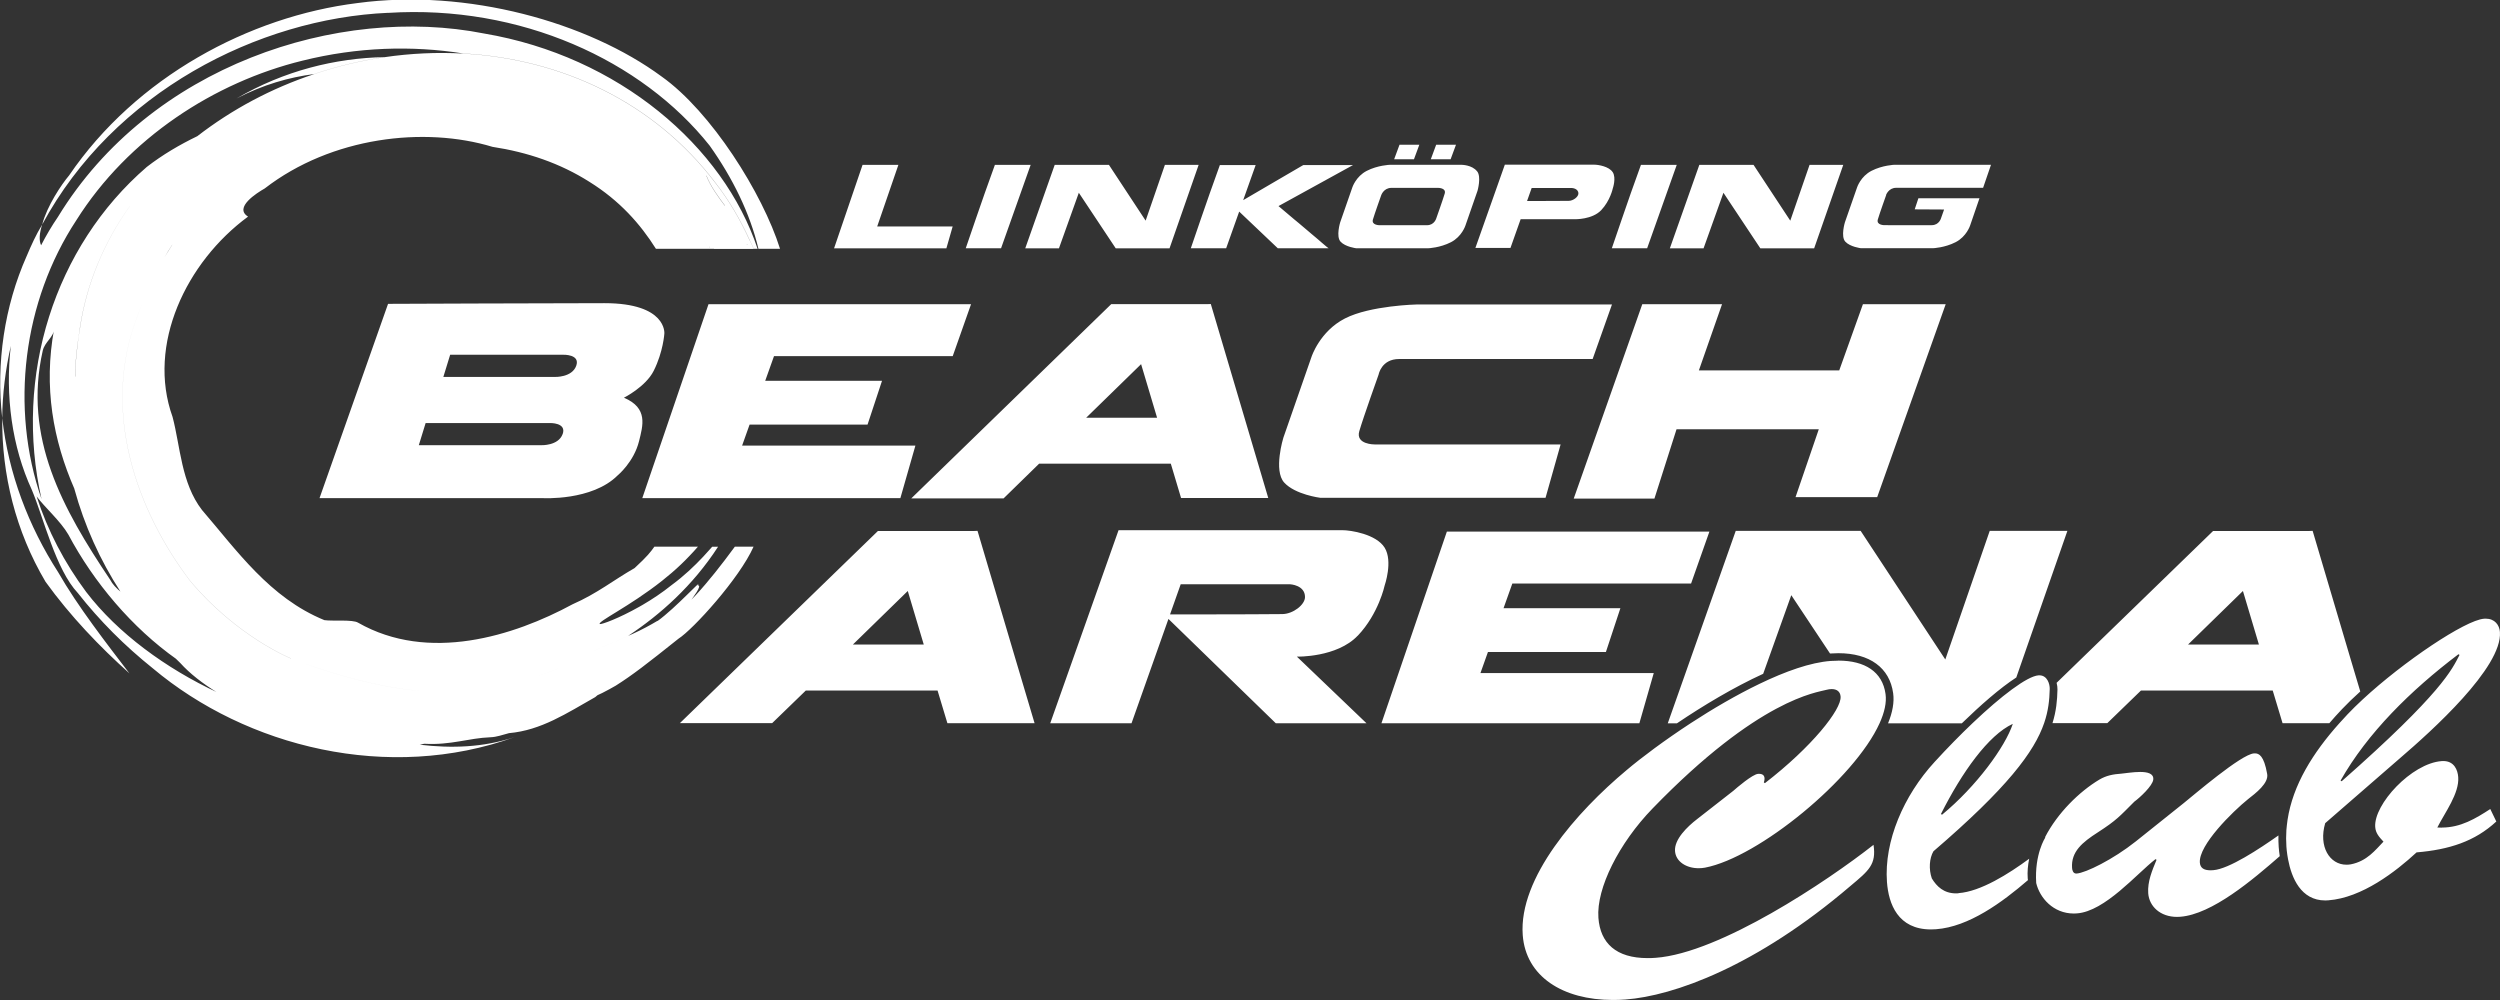 <?xml version="1.0" encoding="UTF-8" standalone="no"?>
<!-- Created with Inkscape (http://www.inkscape.org/) -->

<svg
   width="76.321mm"
   height="30.53mm"
   viewBox="0 0 76.321 30.53"
   version="1.1"
   id="svg344"
   inkscape:version="1.2.2 (b0a8486541, 2022-12-01)"
   sodipodi:docname="logo_white.svg"
   xmlns:inkscape="http://www.inkscape.org/namespaces/inkscape"
   xmlns:sodipodi="http://sodipodi.sourceforge.net/DTD/sodipodi-0.dtd"
   xmlns="http://www.w3.org/2000/svg"
   xmlns:svg="http://www.w3.org/2000/svg">
  <rect x="0" y="0" width="76.321" height="30.53" fill="#333333" stroke="none"/>
  <sodipodi:namedview
     id="namedview346"
     pagecolor="#ffffff"
     bordercolor="#666666"
     borderopacity="1.0"
     inkscape:showpageshadow="2"
     inkscape:pageopacity="0"
     inkscape:pagecheckerboard="true"
     inkscape:deskcolor="#d1d1d1"
     inkscape:document-units="mm"
     showgrid="false"
     showborder="false"
     inkscape:zoom="3.9700151"
     inkscape:cx="141.18334"
     inkscape:cy="112.46809"
     inkscape:window-width="3840"
     inkscape:window-height="2091"
     inkscape:window-x="0"
     inkscape:window-y="32"
     inkscape:window-maximized="1"
     inkscape:current-layer="layer1" />
  <defs
     id="defs341" />
  <g
     inkscape:label="Layer 1"
     inkscape:groupmode="layer"
     id="layer1"
     transform="translate(-117.89,-174.765)">
    <path
       id="path924"
       style="fill:#ffffff;fill-opacity:1;fill-rule:nonzero;stroke:none;stroke-width:0.035"
       d="m 184.687,194.442 1.676,-1.635 0.488,1.635 z m 5.258,1.432 -0.309,-1.037 -1.145,-3.866 -0.108,0.004 h -2.931 l -4.777,4.635 c 0.018,0.072 0.028,0.143 0.026,0.203 -0.007,0.333 -0.037,0.661 -0.152,1.028 h 1.674 l 1.028,-0.996 h 4.021 l 0.301,0.999 h 1.427 c 0.122,-0.142 0.25,-0.285 0.387,-0.429 0.161,-0.171 0.352,-0.354 0.559,-0.541 m -17.371,-2.939 1.183,1.781 c 0.003,-1.9e-4 0.005,-5.5e-4 0.008,-0.001 0.084,-0.006 0.168,-0.009 0.247,-0.009 0.956,0 1.566,0.446 1.672,1.222 0.039,0.276 -0.021,0.588 -0.156,0.919 h 2.252 c 0.558,-0.542 1.168,-1.08 1.663,-1.399 l 1.56,-4.476 h -2.371 l -1.356,3.926 -2.584,-3.926 h -3.814 l -2.075,5.875 h 0.28 c 0.804,-0.543 1.736,-1.101 2.633,-1.512 l 0.858,-2.4 m -28.648,1.507 1.676,-1.635 0.488,1.635 z m 5.546,2.398 -0.596,-2.003 -1.145,-3.866 -0.108,0.004 h -2.932 l -6.046,5.866 h 2.817 l 1.028,-0.996 h 4.021 l 0.301,0.999 h 2.662 l -0.001,-0.004 m 1.576,-9.323 1.676,-1.635 0.488,1.635 z m 2.897,2.452 h 2.661 l -0.001,-0.004 -0.608,-2.053 -1.145,-3.866 -0.108,0.004 h -2.932 l -6.105,5.931 h 2.818 l 1.086,-1.061 h 4.02 l 0.313,1.048 m 9.369,4.701 h 3.601 l 0.442,-1.337 h -3.567 l 0.268,-0.752 h 5.457 l 0.56,-1.587 h -8.015 l -1.998,5.853 h 7.874 l 0.44,-1.534 h -5.291 l 0.229,-0.643 m -9.705,-1.148 0.325,-0.919 h 3.341 c 0,0 0.454,0.023 0.454,0.39 0,0.235 -0.364,0.516 -0.689,0.52 -1.085,0.012 -3.431,0.009 -3.431,0.009 z m 5.732,0.65 c 0.637,-0.672 0.819,-1.53 0.819,-1.53 0,0 0.259,-0.74 0,-1.157 -0.26,-0.415 -1.04,-0.533 -1.286,-0.533 -0.131,0 -6.837,0 -6.837,0 l -2.086,5.894 h 2.482 l 1.127,-3.185 3.277,3.185 h 2.769 l -2.125,-2.034 c 0,0 1.222,0.031 1.858,-0.641 m 9.057,-4.184 0.675,-2.117 h 4.343 l -0.71,2.072 h 2.493 l 2.091,-5.889 h -2.527 l -0.723,2.021 h -4.285 l 0.707,-2.021 h -2.435 l -2.093,5.935 h 2.464 m -10.207,-0.025 h 6.883 l 0.46,-1.629 h -5.677 c 0,0 -0.589,0.005 -0.469,-0.405 0.119,-0.41 0.59,-1.729 0.59,-1.729 0,0 0.084,-0.474 0.626,-0.474 0.627,0 5.908,0 5.908,0 l 0.59,-1.665 h -5.96 c 0,0 -1.416,0.03 -2.19,0.426 -0.774,0.395 -1.024,1.177 -1.024,1.177 l -0.858,2.465 c 0,0 -0.31,1.002 0.027,1.37 0.337,0.368 1.095,0.463 1.095,0.463 m -17.646,-1.591 0.229,-0.643 h 3.601 l 0.442,-1.337 h -3.566 l 0.268,-0.752 h 5.456 l 0.56,-1.587 h -8.015 l -2.022,5.922 h 7.879 l 0.459,-1.604 h -5.292 m -5.063,-2.435 c -0.131,0.358 -0.649,0.338 -0.649,0.338 h -3.407 l 0.208,-0.677 h 3.451 c 0,0 0.528,-0.02 0.397,0.339 z m -0.415,2.084 c -0.131,0.359 -0.649,0.338 -0.649,0.338 h -3.741 l 0.208,-0.676 h 3.786 c 0,0 0.527,-0.021 0.397,0.339 z m 1.871,-1.111 c 0,0 0.665,-0.333 0.91,-0.822 0.291,-0.58 0.325,-1.137 0.325,-1.137 0,0 0.085,-0.928 -1.83,-0.928 -1.678,0 -6.605,0.021 -6.605,0.021 l -2.092,5.931 h 6.812 c 0,0 1.506,0.089 2.288,-0.693 0,0 0.497,-0.407 0.655,-1.049 0.116,-0.47 0.285,-1.009 -0.463,-1.324 m 56.006,7.831 0.033,0.022 c -0.233,0.447 -0.526,1.149 -3.599,3.857 l -0.033,-0.021 c 0.818,-1.445 2.131,-2.747 3.6,-3.858 z m -0.508,5.295 c -0.045,0 -0.091,-0.001 -0.137,-0.005 0.232,-0.459 0.675,-1.04 0.638,-1.539 -0.016,-0.216 -0.122,-0.49 -0.458,-0.49 -0.015,0 -0.031,5.5e-4 -0.047,0.002 -0.919,0.067 -2.079,1.323 -2.029,2.011 0.014,0.19 0.116,0.302 0.252,0.448 -0.248,0.256 -0.504,0.597 -0.999,0.693 -0.045,0.008 -0.089,0.011 -0.131,0.011 -0.516,0 -0.858,-0.557 -0.649,-1.268 l 2.296,-1.995 c 0.943,-0.809 3.117,-2.76 3.038,-3.841 -0.016,-0.214 -0.157,-0.408 -0.437,-0.408 -0.015,0 -0.031,5.5e-4 -0.047,0.002 -0.576,0.042 -2.462,1.312 -3.706,2.465 -0.167,0.155 -0.324,0.308 -0.463,0.455 -0.084,0.089 -0.167,0.178 -0.247,0.269 -0.813,0.908 -1.423,1.889 -1.584,2.955 -0.008,0.052 -0.014,0.105 -0.02,0.157 -0.006,0.051 -0.012,0.103 -0.015,0.154 -0.011,0.167 -0.011,0.335 10e-4,0.506 0.003,0.036 0.006,0.074 0.01,0.113 0.004,0.044 0.011,0.091 0.018,0.139 0.007,0.044 0.014,0.089 0.023,0.135 0.105,0.561 0.391,1.253 1.135,1.253 0.03,0 0.061,-0.001 0.092,-0.004 1.028,-0.075 2.065,-0.88 2.695,-1.463 0.996,-0.085 1.776,-0.333 2.435,-0.943 l -0.184,-0.381 c -0.444,0.288 -0.901,0.566 -1.481,0.566 m -18.422,-5.095 c -0.034,0 -0.07,0.003 -0.105,0.004 -0.042,10e-4 -0.083,10e-4 -0.125,0.004 -0.622,0.045 -1.388,0.319 -2.178,0.7 -0.708,0.341 -1.435,0.767 -2.097,1.199 -0.8,0.523 -1.506,1.051 -1.961,1.436 -1.519,1.269 -3.297,3.287 -3.169,5.033 0.093,1.264 1.217,1.982 2.754,1.982 0.124,0 0.251,-0.004 0.38,-0.014 1.464,-0.107 3.996,-1.009 6.869,-3.465 0.561,-0.47 0.797,-0.655 0.706,-1.257 -1.406,1.106 -4.689,3.305 -6.65,3.449 -0.086,0.007 -0.168,0.009 -0.247,0.009 -0.958,0 -1.445,-0.452 -1.502,-1.231 -0.066,-0.903 0.631,-2.28 1.65,-3.333 3.26,-3.367 5.031,-3.545 5.307,-3.625 0.059,-0.016 0.115,-0.024 0.165,-0.024 0.157,0 0.261,0.077 0.272,0.23 0.029,0.393 -0.874,1.533 -2.311,2.642 l -0.032,-0.022 c 0.059,-0.183 -0.01,-0.263 -0.146,-0.263 -0.01,0 -0.019,2.8e-4 -0.03,0.001 -0.171,0.012 -0.657,0.43 -0.76,0.521 l -1.096,0.856 c -0.311,0.238 -0.706,0.625 -0.68,0.981 0.024,0.325 0.348,0.523 0.721,0.523 0.063,0 0.128,-0.006 0.192,-0.017 1.632,-0.31 4.565,-2.707 5.334,-4.413 0.147,-0.327 0.216,-0.63 0.18,-0.887 -0.093,-0.682 -0.633,-1.021 -1.441,-1.021 m 5.326,1.931 c -0.23,0.698 -1.112,1.909 -2.161,2.774 l -0.033,-0.022 c 0.642,-1.277 1.451,-2.411 2.193,-2.752 z m -1.656,5.172 c -0.026,0.002 -0.052,0.003 -0.077,0.003 -0.373,0 -0.589,-0.21 -0.739,-0.457 -0.098,-0.279 -0.076,-0.615 0.049,-0.828 2.254,-1.934 3.081,-3.038 3.382,-3.92 0.125,-0.367 0.16,-0.696 0.168,-1.03 0,-0.001 2.4e-4,-0.002 2.4e-4,-0.004 0.004,-0.15 -0.073,-0.418 -0.317,-0.418 -0.008,0 -0.017,1.8e-4 -0.026,5.4e-4 -0.174,0.013 -0.459,0.171 -0.809,0.428 -0.349,0.256 -0.762,0.612 -1.199,1.027 -0.38,0.361 -0.778,0.767 -1.164,1.189 -0.943,1.025 -1.545,2.418 -1.454,3.665 0.049,0.668 0.333,1.448 1.343,1.448 0.05,0 0.102,-0.002 0.155,-0.006 0.999,-0.073 2.017,-0.818 2.806,-1.499 -0.003,-0.019 -0.005,-0.037 -0.007,-0.056 -0.014,-0.197 0.004,-0.397 0.045,-0.597 -0.622,0.458 -1.479,1.001 -2.158,1.05 m 9.768,-1.762 c -0.572,0.403 -1.51,1.026 -1.991,1.061 -0.028,0.002 -0.055,0.004 -0.08,0.004 -0.201,0 -0.317,-0.067 -0.329,-0.236 -0.039,-0.535 0.998,-1.554 1.47,-1.935 0.237,-0.185 0.638,-0.489 0.585,-0.771 -0.098,-0.563 -0.253,-0.628 -0.373,-0.628 -0.011,0 -0.022,4.5e-4 -0.032,0.001 -0.39,0.029 -1.832,1.269 -2.143,1.518 l -1.464,1.17 c -0.695,0.552 -1.527,0.96 -1.806,0.98 -0.004,2.9e-4 -0.007,2.9e-4 -0.01,2.9e-4 -0.101,0 -0.124,-0.112 -0.128,-0.17 -0.036,-0.499 0.318,-0.787 0.781,-1.084 0.583,-0.377 0.669,-0.491 1.121,-0.942 0.164,-0.119 0.559,-0.483 0.577,-0.675 0.019,-0.184 -0.177,-0.231 -0.402,-0.231 -0.216,0 -0.459,0.043 -0.565,0.051 -0.265,0.019 -0.466,0.058 -0.676,0.181 -0.617,0.368 -1.283,1.026 -1.659,1.756 l 0.004,0.016 c 0,0 -0.332,0.505 -0.276,1.387 0.107,0.451 0.518,0.931 1.149,0.931 0.031,0 0.062,-0.001 0.094,-0.004 0.857,-0.062 1.822,-1.208 2.399,-1.656 l 0.032,0.021 c -0.133,0.321 -0.28,0.665 -0.254,1.022 0.029,0.392 0.36,0.72 0.881,0.72 0.031,0 0.063,-0.001 0.095,-0.004 0.969,-0.071 2.219,-1.133 3.039,-1.85 -0.013,-0.091 -0.025,-0.184 -0.032,-0.281 -0.009,-0.118 -0.01,-0.236 -0.008,-0.354 m -11.979,-19.549 c 0,0 0.076,-0.22 0.31,-0.22 0.132,0 0.398,0 0.637,0 0.25,0 0.47,0 0.47,0 h 0.319 1.227 l 0.241,-0.703 h -1.539 -0.772 -0.636 c 0,0 -0.366,0.013 -0.7,0.184 -0.334,0.171 -0.442,0.508 -0.442,0.508 l -0.371,1.064 c 0,0 -0.133,0.433 0.012,0.591 0.145,0.159 0.473,0.2 0.473,0.2 h 0.788 0.973 0.449 c 0,0 0.351,-0.013 0.685,-0.184 0.334,-0.171 0.442,-0.508 0.442,-0.508 l 0.286,-0.832 h -1.865 l -0.112,0.338 0.897,0.005 -0.091,0.258 c 0,0 -0.054,0.22 -0.288,0.22 -0.271,0 -1.128,0 -1.128,0 H 175.419 c 0,0 -0.254,0.002 -0.202,-0.174 0.052,-0.177 0.255,-0.746 0.255,-0.746 m -9.693,0.178 c -0.468,0.005 -1.27,0.004 -1.27,0.004 l 0.14,-0.396 h 1.231 c 0,0 0.196,0.01 0.196,0.168 0,0.101 -0.157,0.223 -0.297,0.224 z m 1.345,-0.874 c -0.112,-0.179 -0.448,-0.23 -0.555,-0.23 -0.057,0 -2.739,0 -2.739,0 l -0.899,2.542 h 1.071 l 0.311,-0.878 1.657,5.5e-4 c 0,0 0.527,0.014 0.802,-0.276 0.274,-0.289 0.353,-0.66 0.353,-0.66 0,0 0.112,-0.319 0,-0.499 m -4.786,-0.839 h -0.605 l -0.164,0.444 h 0.605 l 0.164,-0.444 m -1.119,0 h -0.605 l -0.164,0.444 h 0.605 l 0.164,-0.444 m 0.775,1.491 c -0.052,0.177 -0.254,0.746 -0.254,0.746 0,0 -0.054,0.22 -0.288,0.22 -0.27,0 -1.128,0 -1.128,0 h -0.319 c 0,0 -0.254,0.002 -0.203,-0.174 0.052,-0.177 0.255,-0.746 0.255,-0.746 0,0 0.076,-0.22 0.31,-0.22 0.271,0 1.106,0 1.106,0 h 0.319 c 0,0 0.254,-0.002 0.202,0.174 z m 0.989,-0.678 c -0.156,-0.2 -0.473,-0.2 -0.473,-0.2 h -0.788 -0.772 -0.636 c 0,0 -0.366,0.013 -0.699,0.184 -0.334,0.171 -0.442,0.508 -0.442,0.508 l -0.37,1.064 c 0,0 -0.134,0.433 0.012,0.591 0.145,0.159 0.473,0.2 0.473,0.2 h 0.788 0.973 0.45 c 0,0 0.351,-0.013 0.685,-0.184 0.334,-0.171 0.442,-0.508 0.442,-0.508 l 0.37,-1.064 c 0,0 0.121,-0.422 -0.011,-0.591 m -4.781,2.143 c -0.003,-0.003 -0.006,-0.005 -0.009,-0.008 -10e-4,-10e-4 -0.002,-10e-4 -0.004,-0.002 l -0.041,-0.035 c -0.004,-0.006 -0.009,-0.011 -0.013,-0.013 -5.5e-4,-0.003 -0.004,-0.002 -0.004,-0.002 l -0.094,-0.08 v -1.9e-4 c -0.001,-0.001 -0.002,-0.001 -0.004,-0.003 l -0.041,-0.034 c -0.004,-0.004 -0.007,-0.005 -0.01,-0.009 -0.022,-0.016 -0.037,-0.03 -0.054,-0.045 l -0.115,-0.098 c -5.4e-4,-5.4e-4 -0.003,-0.002 -0.004,-0.004 -5.4e-4,-5.4e-4 -0.001,-5.4e-4 -0.002,-10e-4 l -0.038,-0.032 v -0.003 c -10e-4,-5.5e-4 -0.003,-5.5e-4 -0.004,-5.5e-4 l -0.243,-0.206 c -0.002,-0.003 -0.006,-0.004 -0.008,-0.007 -0.001,2.3e-4 -5.5e-4,-5.5e-4 -0.002,-5.5e-4 l -0.069,-0.058 c -2.4e-4,-4.7e-4 0,-5.5e-4 -4.7e-4,-0.001 -0.003,-0.002 -0.004,-0.004 -0.007,-0.004 l -0.1,-0.084 c -2.4e-4,-0.001 -0.001,-0.004 -0.004,-0.007 h -0.004 l -0.409,-0.346 2.275,-1.252 h -1.517 c -0.008,0.004 -0.019,0.011 -0.034,0.019 h -0.001 c -0.016,0.011 -0.033,0.019 -0.049,0.029 -0.156,0.091 -0.484,0.282 -0.816,0.476 -0.001,5.4e-4 -0.004,0.002 -0.005,0.003 0,2.3e-4 -2.3e-4,2.3e-4 -2.3e-4,2.3e-4 -0.461,0.269 -0.925,0.539 -0.931,0.544 l 0.381,-1.072 h -1.093 l -0.31,0.868 -0.27,0.777 -0.307,0.896 h 0.551 0.025 0.125 0.05 0.033 0.054 0.03 0.078 0.032 0.011 0.01 0.034 0.046 l 0.398,-1.12 1.179,1.12 h 1.551 c -0.024,-0.016 -0.047,-0.036 -0.07,-0.054 l -0.177,-0.15 m -12.888,-2.343 h -1.093 l -0.87,2.549 h 3.429 l 0.192,-0.668 h -2.304 l 0.647,-1.881 m 22.669,0 -0.313,0.874 -0.269,0.777 -0.307,0.896 h 1.078 l 0.904,-2.547 h -1.093 m -19.723,0 -0.313,0.874 -0.27,0.777 -0.307,0.896 h 1.078 l 0.904,-2.547 h -1.093 m 24.282,1.703 -1.121,-1.703 h -1.655 l -0.9,2.549 h 1.029 l 0.607,-1.697 1.127,1.697 h 1.642 l 0.889,-2.549 h -1.029 l -0.588,1.703 m -19.092,-1.703 -0.588,1.703 -1.121,-1.703 h -1.655 l -0.9,2.549 h 1.029 l 0.607,-1.697 1.127,1.697 h 1.642 l 0.889,-2.549 h -1.029 m -12.773,2.447 c 0.015,-0.01 0.025,-0.021 0.028,-0.032 0.017,0.019 0.004,0.029 -0.028,0.032 z m -1.23,-2.121 c 0.336,0.27 0.507,0.599 0.57,0.926 -0.195,-0.259 -0.441,-0.589 -0.57,-0.926 z m -19.26,6.132 c -0.011,-0.046 -0.012,-0.29 0.041,-0.765 0.005,-0.05 0.012,-0.098 0.017,-0.148 0.021,-0.166 0.046,-0.353 0.08,-0.567 0.194,-1.303 0.717,-2.591 1.525,-3.719 -0.144,0.226 -0.257,0.412 -0.285,0.51 -0.932,1.582 -1.202,3.023 -1.307,3.869 -0.021,0.174 -0.037,0.325 -0.048,0.445 0.008,0.288 -0.012,0.42 -0.023,0.376 z m 20.587,-4.148 c -0.28,-0.616 -0.623,-1.217 -1.057,-1.77 -1.86,-2.447 -4.688,-3.773 -7.696,-3.938 -0.794,-0.043 -1.6,-0.007 -2.404,0.112 -0.697,0.103 -1.393,0.267 -2.078,0.494 -0.022,0.007 -0.044,0.015 -0.066,0.023 -1.301,0.431 -2.506,1.076 -3.565,1.895 -0.913,0.707 -1.719,1.542 -2.381,2.483 -1.756,2.454 -2.138,5.484 -1.367,8.296 0.3,1.093 0.774,2.153 1.41,3.134 0.478,0.738 1.049,1.43 1.705,2.057 0.037,0.036 0.073,0.073 0.112,0.109 0.291,0.323 0.683,0.628 1.138,0.908 1.763,1.083 4.48,1.773 6.033,1.618 0.045,-0.009 0.087,-0.017 0.13,-0.026 0.052,-0.01 0.101,-0.021 0.15,-0.032 0.831,0.046 1.337,-0.173 2.029,-0.199 0.18,-0.007 0.355,-0.071 0.558,-0.125 0.984,-0.087 1.766,-0.611 2.634,-1.101 0.521,-0.437 1.895,-1.607 2.286,-2.157 0.005,-0.013 0.644,-0.807 0.649,-0.816 0.002,-0.01 0.36,-0.462 0.191,-0.436 0.176,-0.252 -0.668,0.688 -1.228,1.089 -0.003,0.002 0.003,-0.007 0.005,-0.01 -0.239,0.142 -0.487,0.275 -0.746,0.393 -0.05,0.023 -0.104,0.045 -0.155,0.069 -0.117,0.052 -0.233,0.104 -0.353,0.156 0.025,0.004 -0.127,0.062 -0.123,0.054 -0.14,0.06 -0.282,0.118 -0.426,0.176 -0.584,0.319 -1.15,0.615 -1.825,0.824 -0.452,0.143 -0.906,0.216 -1.353,0.252 -0.706,0.041 -1.328,0.293 -2.02,0.231 -1.86,-0.071 -4.191,-1.002 -4.191,-1.002 0,0 -1.645,-0.659 -3.079,-2.368 -1.607,-2.116 -2.744,-5.155 -1.607,-8.096 0.178,-0.503 0.407,-1.042 0.708,-1.585 0.014,-0.026 0.029,-0.052 0.044,-0.078 0.023,-0.039 0.044,-0.077 0.068,-0.117 0.074,-0.126 0.15,-0.252 0.232,-0.377 0.006,-0.008 0.012,-0.015 0.018,-0.023 0.024,-0.038 0.045,-0.073 0.069,-0.111 2.58,-3.601 7.529,-5.179 12.028,-3.267 1.152,0.496 2.18,0.991 3.022,1.704 0.481,0.453 0.842,1.049 1.111,1.563 0.057,0.075 0.112,0.151 0.166,0.228 -0.048,-0.119 0.021,-0.088 0.137,0.022 h 0.257 0.95 c -0.036,-0.087 -0.073,-0.173 -0.118,-0.256 m -14.006,12.761 c 0,0 2.331,0.93 4.191,1.002 0.692,0.062 1.314,-0.19 2.02,-0.231 0.447,-0.036 0.901,-0.108 1.353,-0.252 0.675,-0.209 1.242,-0.505 1.825,-0.824 0.143,-0.057 0.286,-0.116 0.426,-0.176 -0.004,0.009 0.148,-0.05 0.123,-0.054 0.12,-0.052 0.236,-0.104 0.353,-0.156 0.976,-0.644 1.979,-1.534 2.746,-2.721 h -0.18 c -0.014,0.015 -0.027,0.031 -0.041,0.047 -0.072,0.082 -0.148,0.167 -0.23,0.254 -0.27,0.288 -0.593,0.595 -0.96,0.864 -0.292,0.235 -0.602,0.44 -0.895,0.611 -0.032,0.018 -0.063,0.036 -0.095,0.054 -0.623,0.353 -1.147,0.544 -1.209,0.53 -0.088,-0.07 0.903,-0.533 1.897,-1.318 0.198,-0.156 0.396,-0.325 0.586,-0.507 0.086,-0.082 0.172,-0.167 0.254,-0.255 0.091,-0.092 0.175,-0.187 0.258,-0.282 h -1.329 c -0.116,0.163 -0.204,0.283 -0.604,0.653 -0.65,0.371 -1.134,0.771 -1.896,1.106 -1.795,0.972 -4.397,1.786 -6.544,0.561 -0.168,-0.104 -0.769,-0.041 -1.03,-0.078 -1.672,-0.684 -2.672,-2.128 -3.735,-3.361 -0.638,-0.826 -0.661,-1.945 -0.9,-2.844 -0.791,-2.205 0.421,-4.73 2.305,-6.114 -0.443,-0.275 0.27,-0.724 0.508,-0.859 2.044,-1.579 4.879,-1.901 6.954,-1.271 1.066,0.163 2.062,0.499 2.959,1.068 0.927,0.577 1.555,1.289 2.031,2.045 h 1.333 0.269 c -0.04,-0.081 -0.082,-0.164 -0.128,-0.25 -0.268,-0.514 -0.629,-1.109 -1.111,-1.563 -0.842,-0.713 -1.87,-1.208 -3.022,-1.704 -4.499,-1.913 -9.448,-0.334 -12.028,3.267 -0.025,0.038 -0.045,0.073 -0.069,0.111 -0.087,0.135 -0.171,0.269 -0.25,0.401 -0.023,0.039 -0.045,0.078 -0.068,0.117 -0.015,0.026 -0.029,0.052 -0.044,0.078 -0.301,0.542 -0.53,1.081 -0.708,1.585 -1.137,2.941 0,5.98 1.607,8.096 1.435,1.709 3.079,2.368 3.079,2.368 m 11.245,-1 -0.009,0.007 0.005,-0.004 c -0.009,0.004 -0.017,0.011 -0.025,0.016 -0.244,0.203 -0.514,0.396 -0.798,0.581 l -0.196,0.136 c 0.004,-0.005 0.006,-0.01 0.01,-0.016 -0.976,0.605 -2.119,1.085 -3.172,1.331 -0.017,0.004 -0.034,0.008 -0.05,0.011 -0.206,0.049 -0.407,0.09 -0.601,0.125 -0.104,0.007 -0.209,0.008 -0.314,-0.003 1.6e-4,0 -0.11,0.044 -0.211,0.085 -0.071,0.01 -0.142,0.018 -0.21,0.026 -0.266,0.03 -0.51,0.049 -0.724,0.059 0.152,0.114 0.365,0.319 0.341,0.545 0.753,-0.054 1.453,-0.144 2.042,-0.231 1.475,-0.218 2.066,-0.545 2.58,-0.838 0.504,-0.318 0.951,-0.664 1.913,-1.432 0.443,-0.28 1.866,-1.843 2.294,-2.811 h -0.571 c -0.831,1.13 -1.577,2.004 -2.303,2.412 m -8.278,-18.708 c 4.031,-0.255 7.739,1.446 9.811,4.052 0.706,0.994 1.231,2.066 1.49,3.151 h 0.659 c -0.532,-1.696 -2.106,-4.191 -3.615,-5.26 -2.248,-1.658 -5.941,-2.694 -9.283,-2.243 -3.311,0.411 -6.759,2.259 -8.806,5.263 -0.233,0.275 -0.675,0.934 -0.821,1.499 2.174,-4.036 6.592,-6.29 10.564,-6.464 m -8.169,6.406 c 0.028,-0.098 0.142,-0.284 0.285,-0.51 -0.808,1.128 -1.332,2.416 -1.525,3.719 -0.034,0.214 -0.06,0.401 -0.08,0.567 -0.006,0.051 -0.012,0.101 -0.017,0.148 -0.053,0.475 -0.052,0.719 -0.041,0.765 -0.02,1.314 0.238,2.633 0.802,3.73 0.74,1.529 1.911,2.635 2.994,3.115 -2.273,-1.669 -3.92,-4.521 -3.725,-7.665 0.105,-0.846 0.376,-2.287 1.307,-3.869 m -2.872,1.028 c -0.676,1.524 -0.934,3.264 -0.743,4.939 0.006,-0.746 0.1,-1.483 0.262,-2.204 -0.174,1.525 0.033,3.074 0.643,4.398 0.361,0.859 0.728,2.429 1.404,3.147 0.329,0.418 0.686,0.821 1.069,1.206 0.383,0.385 0.791,0.749 1.219,1.092 2.867,2.407 7.198,3.488 11.049,2.098 -0.962,0.321 -1.933,0.349 -2.909,0.233 -0.043,0.009 -0.085,0.017 -0.13,0.026 -1.553,0.155 -4.27,-0.535 -6.033,-1.618 -1.572,-0.734 -3.049,-1.81 -4.012,-3.072 -0.66,-0.887 -1.177,-1.871 -1.512,-2.916 0.242,0.329 0.73,0.754 0.968,1.165 0.775,1.457 1.946,2.847 3.307,3.808 -0.656,-0.627 -1.226,-1.319 -1.705,-2.057 -0.137,-0.113 -0.254,-0.234 -0.323,-0.369 -1.46,-2.178 -2.661,-4.339 -2.059,-6.998 0.061,-0.264 0.335,-0.41 0.347,-0.662 -0.326,1.768 -0.034,3.395 0.624,4.895 -0.771,-2.812 -0.389,-5.842 1.367,-8.296 0.662,-0.941 1.468,-1.776 2.381,-2.483 -0.541,0.262 -1.059,0.565 -1.545,0.941 -2.815,2.43 -4.066,6.381 -3.211,10.14 -0.97,-2.794 -0.566,-6.037 1.061,-8.513 1.586,-2.52 4.228,-4.215 6.897,-4.871 1.692,-0.422 3.357,-0.467 4.911,-0.222 3.008,0.165 5.836,1.491 7.696,3.938 0.433,0.553 0.777,1.154 1.057,1.77 0.045,0.083 0.082,0.169 0.118,0.256 h 0.119 c -1.042,-3.132 -4.241,-5.878 -8.35,-6.573 -4.444,-0.881 -10.189,0.975 -13.009,5.599 -0.19,0.277 -0.36,0.567 -0.514,0.866 -0.069,-0.143 -0.053,-0.372 0.033,-0.632 -0.189,0.31 -0.336,0.635 -0.477,0.97 m 3.141,12.732 c -0.679,-0.887 -1.586,-2.054 -2.176,-3.088 -0.906,-1.406 -1.522,-3.02 -1.707,-4.705 -0.019,1.708 0.405,3.45 1.322,4.997 0.759,1.051 1.651,1.98 2.561,2.796 m 16.179,-1.458 c -0.001,4.7e-4 -0.003,0.002 -0.004,0.003 l -0.005,0.004 0.009,-0.007 m 2.664,-11.624 c 0.033,-0.004 0.045,-0.013 0.028,-0.032 -0.003,0.012 -0.013,0.022 -0.028,0.032 m -1.23,-2.121 c 0.129,0.338 0.376,0.667 0.57,0.926 -0.063,-0.327 -0.235,-0.656 -0.57,-0.926 m 0.11,2.241 c -0.003,-0.007 -0.007,-0.015 -0.01,-0.022 -0.054,-0.077 -0.109,-0.153 -0.166,-0.228 0.045,0.086 0.087,0.17 0.128,0.25 h 0.048 m 0.006,0 h 0.121 c -0.116,-0.11 -0.185,-0.141 -0.137,-0.022 0.003,0.007 0.007,0.015 0.01,0.022 h 0.006 m -19.318,2.979 c 0.021,-0.166 0.046,-0.353 0.08,-0.567 -0.034,0.187 -0.058,0.377 -0.08,0.567 m 16.94,9.126 c -0.062,0.041 -0.123,0.081 -0.187,0.12 -0.004,0.005 -0.006,0.01 -0.01,0.016 l 0.196,-0.136 m -7.568,-17.957 c -1.491,0.03 -3.064,0.413 -4.512,1.262 0.809,-0.421 1.606,-0.647 2.368,-0.745 0.022,-0.007 0.043,-0.015 0.066,-0.023 0.685,-0.227 1.381,-0.391 2.078,-0.494"
       inkscape:label="LBAC Logo" />
  </g>
</svg>
